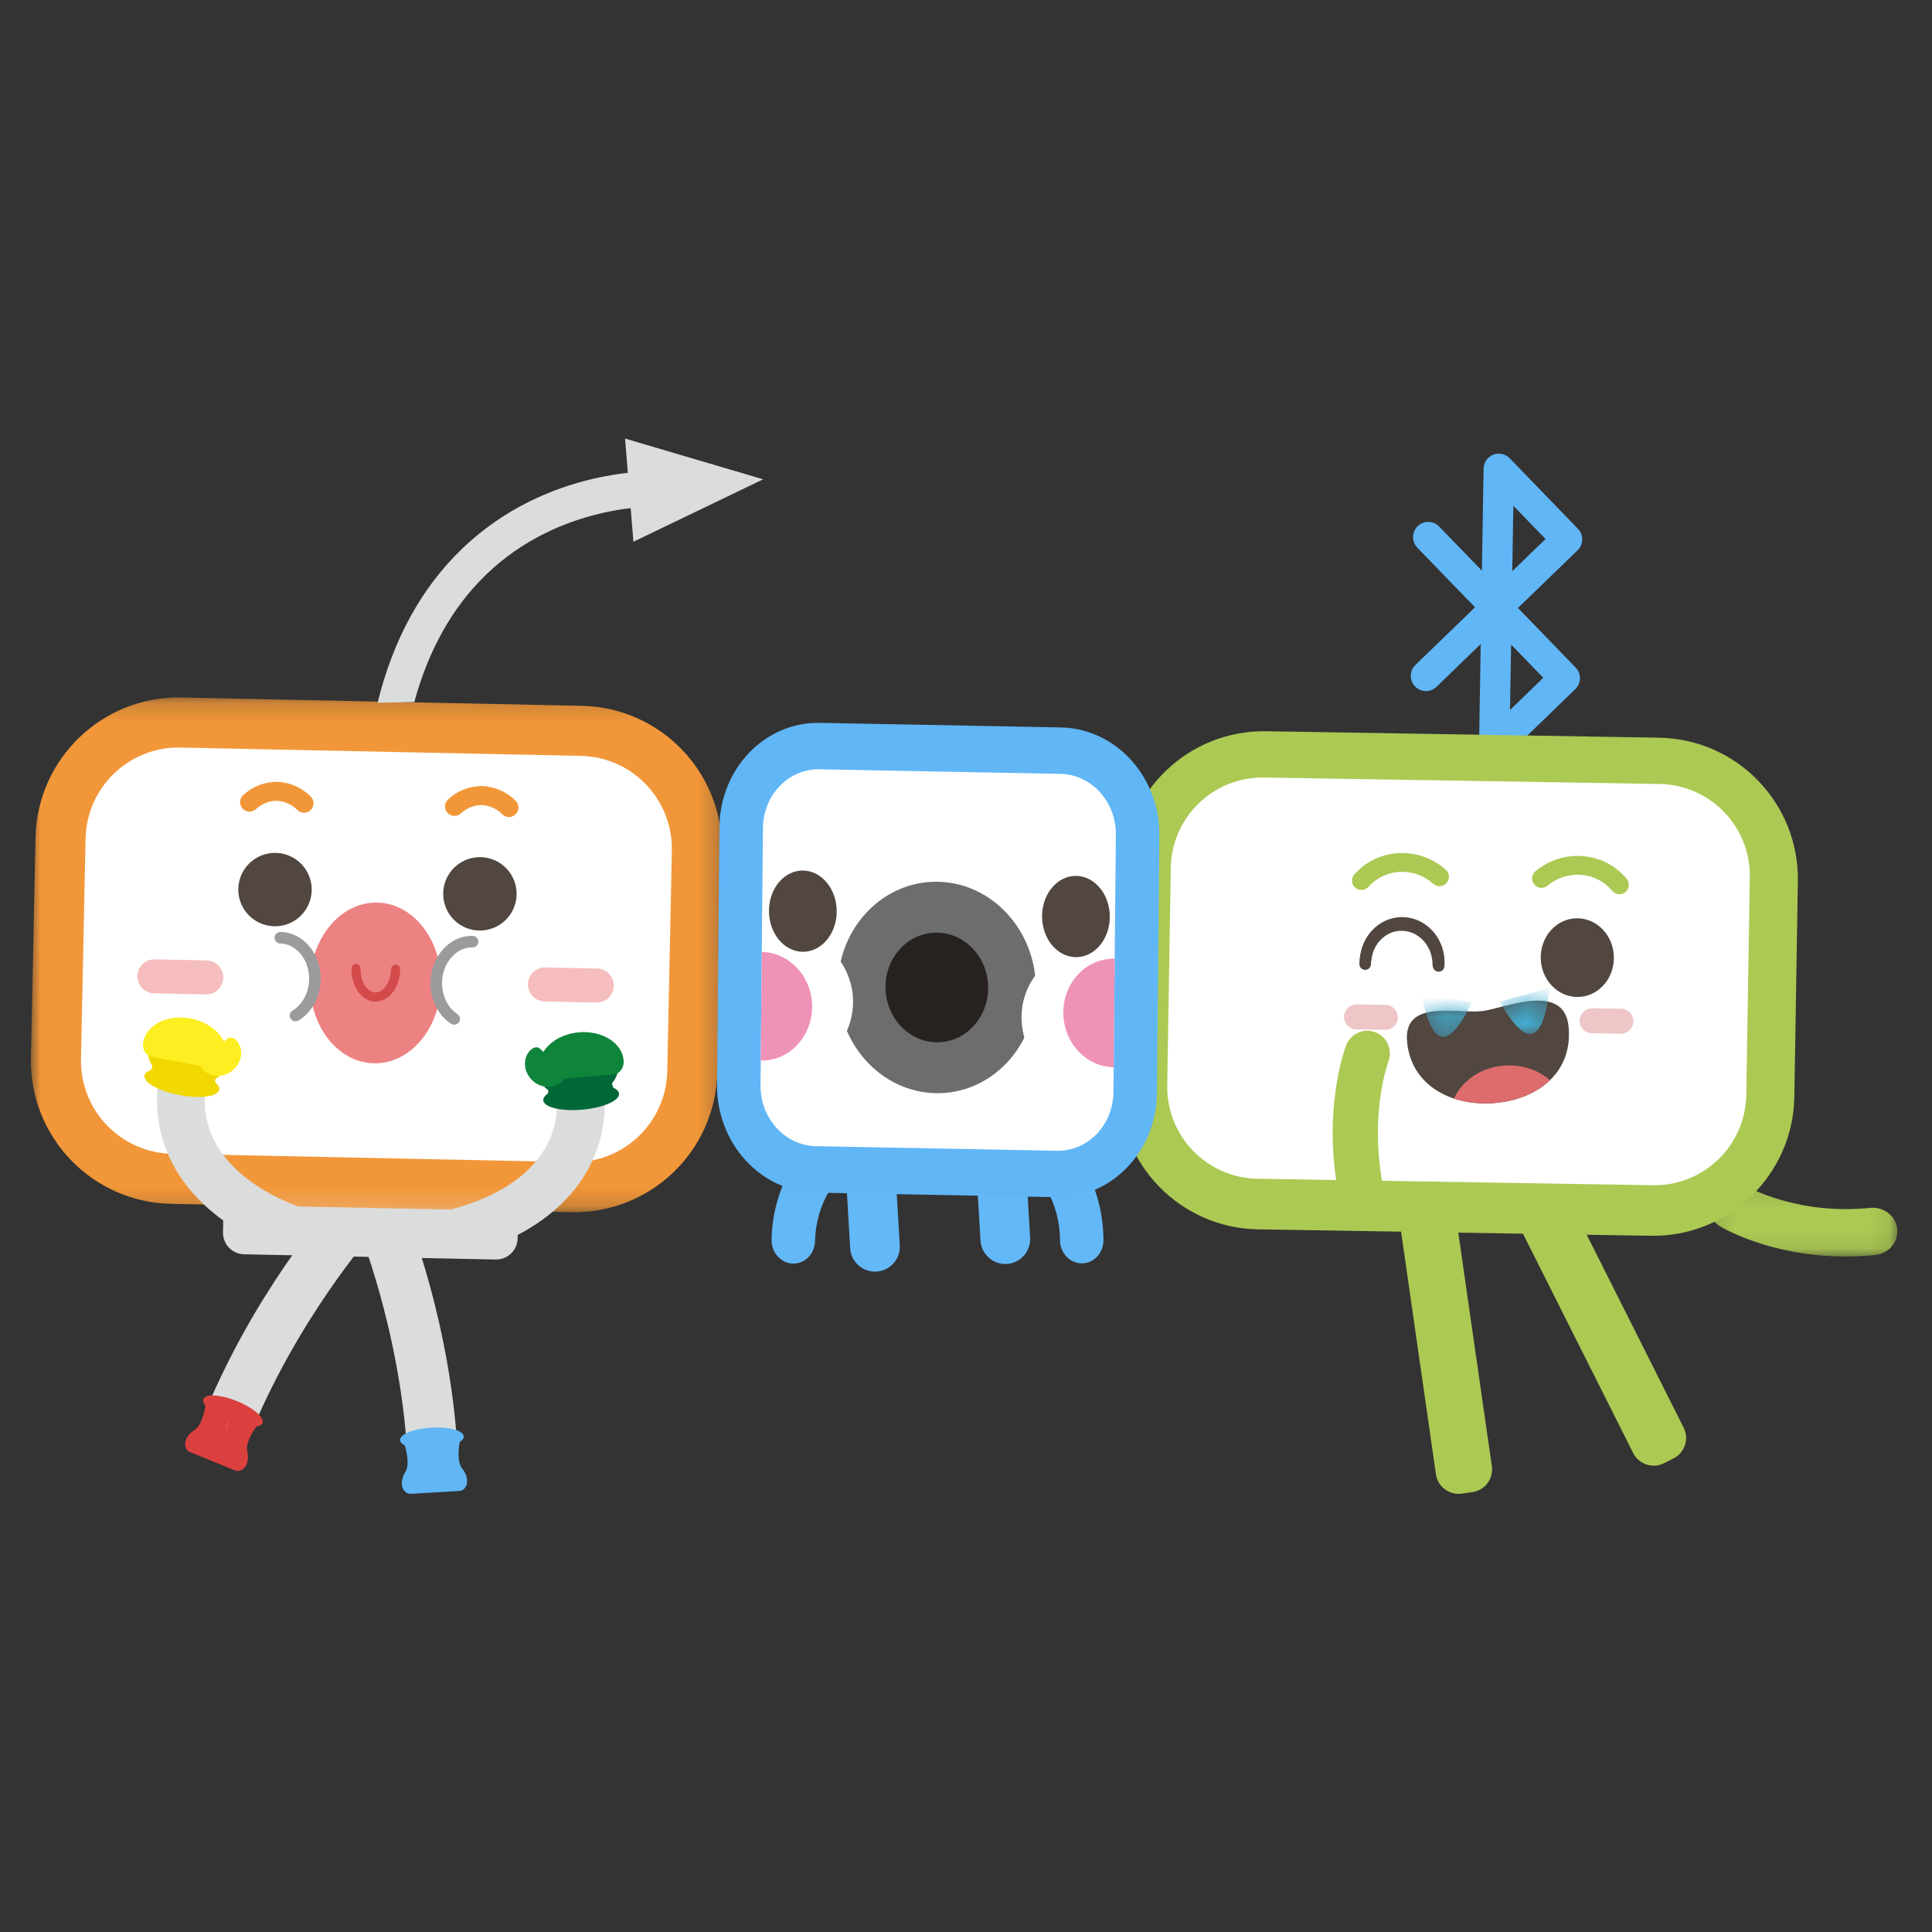 <?xml version="1.0" encoding="UTF-8"?>
<svg width="100px" height="100px" viewBox="0 0 100 100" version="1.1" xmlns="http://www.w3.org/2000/svg" xmlns:xlink="http://www.w3.org/1999/xlink">
    <rect x="0" y="0" width="100" height="100" fill="#333333" stroke="none"/>
    <!-- Generator: Sketch 48.2 (47327) - http://www.bohemiancoding.com/sketch -->
    <title>Neuron 组合 贴紧你</title>
    <desc>Created with Sketch.</desc>
    <defs>
        <polygon id="path-1" points="9.906 0.093 9.906 3.915 0.14 3.915 0.14 0.093 9.906 0.093"></polygon>
        <path d="M2.708,0.342 C2.519,0.292 2.312,0.271 2.095,0.271 C1.455,0.271 0.73,0.454 0.131,0.608 L0.131,2.005 L2.708,2.005 L2.708,0.342 Z" id="path-3"></path>
        <path d="M2.884,0.231 C2.694,0.229 2.491,0.22 2.284,0.211 C1.577,0.182 0.812,0.152 0.266,0.377 L0.266,1.549 L2.884,1.549 L2.884,0.231 Z" id="path-5"></path>
        <polygon id="path-7" points="0 26.821 0 0.179 35.767 0.179 35.767 26.821"></polygon>
    </defs>
    <g id="裁剪面板" stroke="none" stroke-width="1" fill="none" fill-rule="evenodd">
        <g id="Neuron-组合-贴紧你">
            <g id="Page-1" transform="translate(1.6, 22.6)">
                <g id="Group-36" transform="translate(56.1, 0.722)">
                    <g id="Group-3" transform="translate(30.6, 37.8)">
                        <mask id="mask-2" fill="white">
                            <use xlink:href="#path-1"></use>
                        </mask>
                        <g id="Clip-2"></g>
                        <path d="M9.906,2.592 C9.919,3.222 9.427,3.768 8.763,3.836 C4.06,4.317 0.872,2.44 0.739,2.36 C0.142,2.001 -0.039,1.244 0.335,0.67 C0.709,0.097 1.493,-0.078 2.089,0.276 C2.142,0.307 4.729,1.783 8.497,1.397 C9.198,1.325 9.826,1.813 9.899,2.486 C9.903,2.522 9.905,2.557 9.906,2.592" id="Fill-1" fill="#ACC953" mask="url(#mask-2)"></path>
                    </g>
                    <path d="M20.631,2.855 L20.575,6.243 L22.297,4.577 L20.631,2.855 Z M19.745,8.915 C19.644,8.913 19.542,8.892 19.446,8.85 C19.154,8.724 18.967,8.434 18.972,8.116 L19.09,0.932 C19.095,0.613 19.291,0.33 19.587,0.213 C19.883,0.096 20.22,0.169 20.441,0.398 L23.974,4.049 C24.276,4.361 24.268,4.858 23.956,5.16 L20.305,8.694 C20.152,8.842 19.95,8.919 19.745,8.915 Z" id="Fill-4" fill="#61B6F6"></path>
                    <path d="M16.095,12.449 C15.893,12.445 15.694,12.365 15.542,12.209 C15.24,11.897 15.249,11.399 15.561,11.097 L18.647,8.111 L15.66,5.025 C15.358,4.713 15.366,4.215 15.678,3.913 C15.99,3.611 16.488,3.619 16.79,3.931 L20.324,7.582 C20.469,7.732 20.548,7.933 20.545,8.142 C20.541,8.35 20.455,8.549 20.305,8.694 L16.654,12.227 C16.498,12.378 16.296,12.452 16.095,12.449" id="Fill-6" fill="#61B6F6"></path>
                    <path d="M20.514,10.04 L20.458,13.428 L22.18,11.761 L20.514,10.04 Z M19.628,16.099 C19.527,16.098 19.425,16.077 19.328,16.035 C19.036,15.908 18.849,15.619 18.855,15.3 L18.972,8.116 C18.977,7.798 19.174,7.514 19.469,7.397 C19.765,7.281 20.102,7.354 20.324,7.582 L23.857,11.233 C24.159,11.545 24.151,12.043 23.839,12.345 L20.188,15.878 C20.035,16.026 19.832,16.103 19.628,16.099 Z" id="Fill-8" fill="#61B6F6"></path>
                    <path d="M28.425,52.414 L28.919,52.166 C29.504,51.872 29.74,51.159 29.446,50.574 L23.58,38.898 L20.967,40.211 L26.833,51.887 C27.127,52.472 27.84,52.708 28.425,52.414" id="Fill-10" fill="#ACC953"></path>
                    <path d="M17.966,53.988 L18.513,53.909 C19.161,53.816 19.611,53.215 19.518,52.567 L17.659,39.633 L14.765,40.049 L16.623,52.983 C16.717,53.631 17.318,54.081 17.966,53.988" id="Fill-12" fill="#ACC953"></path>
                    <path d="M35.175,33.451 L35.357,22.29 C35.423,18.253 32.204,14.926 28.167,14.86 L7.839,14.527 C3.801,14.461 0.475,17.681 0.409,21.718 L0.226,32.879 C0.16,36.917 3.38,40.243 7.417,40.309 L27.745,40.642 C31.782,40.707 35.109,37.488 35.175,33.451" id="Fill-14" fill="#ACC953"></path>
                    <path d="M28.197,17.257 L7.729,16.922 C5.105,16.879 2.943,18.972 2.9,21.596 L2.716,32.861 C2.673,35.485 4.765,37.647 7.39,37.69 L27.858,38.025 C30.482,38.068 32.644,35.975 32.687,33.351 L32.871,22.086 C32.914,19.462 30.822,17.3 28.197,17.257" id="Fill-16" fill="#FFFFFF"></path>
                    <path d="M26.19,30.182 L24.695,30.158 C24.339,30.152 24.054,29.858 24.06,29.501 C24.066,29.145 24.36,28.861 24.716,28.866 L26.211,28.891 C26.568,28.897 26.852,29.19 26.846,29.547 C26.84,29.904 26.546,30.188 26.19,30.182" id="Fill-18" fill="#EEC6C7"></path>
                    <path d="M13.998,29.983 L12.504,29.958 C12.147,29.952 11.862,29.659 11.868,29.302 C11.874,28.945 12.168,28.661 12.525,28.667 L14.019,28.691 C14.376,28.697 14.66,28.991 14.654,29.348 C14.648,29.704 14.354,29.989 13.998,29.983" id="Fill-20" fill="#EEC6C7"></path>
                    <path d="M14.862,24.256 L14.846,24.256 C14.292,24.256 13.764,24.477 13.358,24.878 C12.917,25.315 12.663,25.934 12.661,26.577 C12.66,26.742 12.794,26.877 12.96,26.878 L12.961,26.878 C13.126,26.878 13.26,26.744 13.261,26.579 C13.262,26.094 13.452,25.63 13.781,25.305 C14.075,25.013 14.447,24.847 14.858,24.856 C15.737,24.863 16.45,25.648 16.447,26.606 C16.447,26.772 16.581,26.907 16.746,26.907 L16.747,26.907 C16.913,26.907 17.047,26.774 17.047,26.608 C17.051,25.321 16.071,24.266 14.862,24.256" id="Fill-22" fill="#514740"></path>
                    <path d="M12.759,22.745 C12.646,22.743 12.534,22.702 12.444,22.622 C12.243,22.444 12.225,22.136 12.403,21.936 C12.987,21.278 13.794,20.888 14.677,20.837 C15.58,20.785 16.453,21.089 17.135,21.697 C17.335,21.876 17.353,22.184 17.174,22.384 C16.995,22.584 16.688,22.602 16.487,22.423 C16,21.989 15.377,21.77 14.734,21.808 C14.111,21.844 13.541,22.119 13.131,22.581 C13.033,22.692 12.896,22.747 12.759,22.745" id="Fill-24" fill="#ACC953"></path>
                    <path d="M22.055,26.055 C21.963,27.174 22.733,28.167 23.774,28.272 C24.816,28.377 25.735,27.554 25.827,26.435 C25.919,25.315 25.149,24.322 24.108,24.217 C23.066,24.112 22.147,24.935 22.055,26.055" id="Fill-26" fill="#514740"></path>
                    <path d="M16.764,26.672 C16.856,25.553 16.087,24.56 15.045,24.455 C14.004,24.35 13.085,25.172 12.993,26.292" id="Stroke-28" stroke="#514740" stroke-width="0.6" stroke-linecap="round"></path>
                    <path d="M26.115,22.963 C26.227,22.965 26.341,22.928 26.434,22.851 C26.64,22.679 26.669,22.372 26.497,22.166 C25.935,21.49 25.141,21.073 24.26,20.993 C23.359,20.912 22.477,21.188 21.776,21.773 C21.569,21.945 21.542,22.252 21.714,22.458 C21.886,22.665 22.193,22.692 22.399,22.52 C22.9,22.102 23.531,21.903 24.172,21.962 C24.794,22.019 25.353,22.312 25.748,22.788 C25.843,22.901 25.978,22.961 26.115,22.963" id="Fill-30" fill="#ACC953"></path>
                    <path d="M23.486,29.783 C23.73,32.086 22.035,33.517 19.803,33.758 C17.571,34 15.378,32.952 15.135,30.65 C14.891,28.347 17.691,29.169 19.038,29.009 C20.108,28.882 23.242,27.48 23.486,29.783" id="Fill-32" fill="#514740"></path>
                    <path d="M20.302,31.825 C19.048,31.865 17.994,32.568 17.561,33.538 C18.25,33.767 19.023,33.843 19.803,33.759 C20.894,33.641 21.855,33.237 22.526,32.587 C21.956,32.093 21.167,31.797 20.302,31.825" id="Fill-34" fill="#DE6C6D"></path>
                </g>
                <g id="Group-43" transform="translate(71.7, 28.922)">
                    <g id="Group-39" transform="translate(4.2, 0)">
                        <mask id="mask-4" fill="white">
                            <use xlink:href="#path-3"></use>
                        </mask>
                        <g id="Clip-38"></g>
                        <path d="M2.708,-0.393 C2.708,-0.393 2.542,1.889 1.745,2.002 C1.073,2.097 0.131,0.326 0.131,0.326 L2.708,-0.393 Z" id="Fill-37" fill="#42AED2" mask="url(#mask-4)"></path>
                    </g>
                    <g id="Group-42" transform="translate(0, 0.6)">
                        <mask id="mask-6" fill="white">
                            <use xlink:href="#path-5"></use>
                        </mask>
                        <g id="Clip-41"></g>
                        <path d="M0.266,-0.781 C0.266,-0.781 0.578,1.486 1.38,1.548 C2.057,1.6 2.884,-0.228 2.884,-0.228 L0.266,-0.781 Z" id="Fill-40" fill="#42AED2" mask="url(#mask-6)"></path>
                    </g>
                </g>
                <g id="Group-157" transform="translate(0, 0.022)">
                    <path d="M69.031,40.347 C69.058,40.343 69.087,40.338 69.114,40.332 C69.747,40.201 70.153,39.582 70.022,38.949 C69.228,35.127 70.253,32.343 70.264,32.315 C70.492,31.713 70.19,31.037 69.588,30.807 C68.987,30.577 68.313,30.875 68.081,31.475 C68.028,31.613 66.79,34.891 67.732,39.425 C67.857,40.029 68.428,40.427 69.031,40.347" id="Fill-44" fill="#ACC953"></path>
                    <path d="M24.054,42.571 L11.034,42.3 C10.418,42.288 9.929,41.778 9.942,41.162 L9.972,39.712 C9.984,39.096 10.494,38.607 11.11,38.619 L24.13,38.89 C24.746,38.903 25.235,39.413 25.222,40.029 L25.192,41.479 C25.179,42.095 24.67,42.584 24.054,42.571" id="Fill-46" fill="#DBDCDC"></path>
                    <path d="M22.102,52.754 C21.744,45.763 19.441,40.231 19.337,39.908 L16.852,40.701 C16.876,40.777 19.156,46.24 19.496,52.887 L22.102,52.754 Z" id="Fill-48" fill="#DBDCDC"></path>
                    <path d="M8.828,50.935 C11.419,44.432 15.381,39.937 15.583,39.664 L17.68,41.216 C17.633,41.28 13.715,45.718 11.252,51.901 L8.828,50.935 Z" id="Fill-50" fill="#DBDCDC"></path>
                    <g id="Group-54" transform="translate(0, 13.3)">
                        <mask id="mask-8" fill="white">
                            <use xlink:href="#path-7"></use>
                        </mask>
                        <g id="Clip-53"></g>
                        <path d="M0.239,7.428 L0.001,18.833 C-0.083,22.921 3.161,26.303 7.249,26.388 L27.973,26.819 C32.061,26.904 35.443,23.659 35.528,19.571 L35.765,8.166 C35.851,4.079 32.606,0.696 28.518,0.611 L7.794,0.18 C3.706,0.095 0.324,3.34 0.239,7.428" id="Fill-52" fill="#F29739" mask="url(#mask-8)"></path>
                    </g>
                    <path d="M7.303,37.098 L28.027,37.529 C30.684,37.584 32.882,35.475 32.938,32.817 L33.175,21.412 C33.23,18.755 31.121,16.557 28.464,16.502 L7.74,16.071 C5.083,16.015 2.885,18.124 2.829,20.781 L2.592,32.187 C2.537,34.844 4.646,37.042 7.303,37.098" id="Fill-55" fill="#FFFFFF"></path>
                    <path d="M14.534,23.462 C14.512,24.511 13.644,25.344 12.595,25.322 C11.546,25.3 10.713,24.432 10.734,23.383 C10.756,22.334 11.624,21.501 12.674,21.523 C13.723,21.545 14.555,22.413 14.534,23.462" id="Fill-57" fill="#514740"></path>
                    <path d="M25.139,23.682 C25.117,24.732 24.249,25.564 23.2,25.542 C22.151,25.521 21.318,24.652 21.34,23.603 C21.362,22.554 22.23,21.722 23.279,21.744 C24.328,21.765 25.161,22.633 25.139,23.682" id="Fill-59" fill="#514740"></path>
                    <path d="M14.489,18.611 C14.043,18.16 13.432,17.871 12.75,17.844 C12.068,17.843 11.445,18.106 10.981,18.539 C10.888,18.626 10.829,18.749 10.826,18.886 C10.82,19.158 11.036,19.383 11.307,19.389 C11.444,19.391 11.569,19.338 11.66,19.25 C11.942,18.99 12.318,18.83 12.73,18.826 C13.141,18.847 13.509,19.022 13.781,19.294 C13.868,19.386 13.991,19.444 14.127,19.447 C14.399,19.453 14.624,19.237 14.629,18.965 C14.632,18.828 14.578,18.703 14.489,18.611" id="Fill-61" fill="#F29739"></path>
                    <path d="M25.094,18.832 C24.648,18.38 24.037,18.092 23.356,18.065 C22.673,18.064 22.051,18.326 21.586,18.759 C21.494,18.847 21.434,18.97 21.431,19.107 C21.426,19.378 21.641,19.603 21.913,19.609 C22.049,19.612 22.174,19.559 22.265,19.471 C22.548,19.21 22.923,19.051 23.335,19.046 C23.746,19.067 24.115,19.243 24.387,19.515 C24.474,19.606 24.596,19.665 24.733,19.668 C25.004,19.673 25.229,19.458 25.234,19.186 C25.237,19.049 25.183,18.923 25.094,18.832" id="Fill-63" fill="#F29739"></path>
                    <path d="M19.105,51.919 C19.123,52.224 19.876,52.427 20.787,52.374 C21.699,52.32 22.423,52.03 22.405,51.726 C22.387,51.421 21.634,51.218 20.723,51.271 C19.812,51.325 19.087,51.615 19.105,51.919" id="Fill-65" fill="#61B6F6"></path>
                    <path d="M19.652,54.699 C19.43,54.713 19.22,54.5 19.201,54.212 C19.201,54.21 19.201,54.208 19.201,54.206 C19.16,53.503 19.882,52.888 20.815,52.833 C21.747,52.779 22.536,53.304 22.578,54.007 C22.578,54.009 22.578,54.011 22.578,54.013 C22.593,54.302 22.41,54.537 22.187,54.55 L19.652,54.699 Z" id="Fill-67" fill="#61B6F6"></path>
                    <path d="M22.194,52.018 C22.194,52.018 22.009,52.91 22.291,53.358 C22.573,53.806 20.876,53.888 20.876,53.888 L20.76,51.907 L22.194,52.018 Z" id="Fill-69" fill="#61B6F6"></path>
                    <path d="M19.349,52.185 C19.349,52.185 19.637,53.05 19.41,53.527 C19.182,54.005 20.877,53.888 20.877,53.888 L20.76,51.906 L19.349,52.185 Z" id="Fill-71" fill="#61B6F6"></path>
                    <path d="M21.225,28.325 C21.177,30.622 19.622,32.453 17.752,32.414 C15.882,32.375 14.404,30.481 14.452,28.184 C14.5,25.886 16.055,24.056 17.925,24.095 C19.795,24.134 21.273,26.027 21.225,28.325" id="Fill-73" fill="#ED8283"></path>
                    <path d="M17.839,29.22 C17.833,29.22 17.826,29.22 17.819,29.22 C17.466,29.213 17.144,29.019 16.912,28.673 C16.697,28.354 16.584,27.937 16.593,27.499 C16.595,27.37 16.701,27.268 16.829,27.268 L16.834,27.268 C16.965,27.27 17.068,27.378 17.065,27.509 C17.059,27.85 17.143,28.17 17.304,28.41 C17.448,28.623 17.634,28.743 17.828,28.747 C18.244,28.751 18.628,28.204 18.642,27.542 C18.645,27.413 18.75,27.31 18.878,27.31 L18.883,27.31 C19.014,27.313 19.117,27.421 19.115,27.552 C19.095,28.492 18.537,29.22 17.839,29.22" id="Fill-75" fill="#D34A4A"></path>
                    <path d="M11.989,51.035 C11.874,51.318 11.096,51.267 10.25,50.923 C9.405,50.579 8.813,50.071 8.928,49.789 C9.043,49.506 9.821,49.557 10.667,49.901 C11.512,50.245 12.104,50.753 11.989,51.035" id="Fill-77" fill="#DC403E"></path>
                    <path d="M10.576,53.491 C10.782,53.575 11.049,53.441 11.16,53.174 C11.161,53.173 11.161,53.171 11.162,53.169 C11.428,52.517 10.942,51.702 10.077,51.35 C9.211,50.997 8.295,51.241 8.029,51.894 C8.028,51.896 8.028,51.897 8.027,51.899 C7.919,52.167 8.017,52.449 8.224,52.533 L10.576,53.491 Z" id="Fill-79" fill="#DC403E"></path>
                    <path d="M9.033,50.133 C9.033,50.133 8.921,51.038 8.51,51.371 C8.099,51.704 9.678,52.328 9.678,52.328 L10.427,50.49 L9.033,50.133 Z" id="Fill-81" fill="#DC403E"></path>
                    <path d="M11.673,51.208 C11.673,51.208 11.121,51.934 11.183,52.459 C11.244,52.985 9.678,52.328 9.678,52.328 L10.427,50.49 L11.673,51.208 Z" id="Fill-83" fill="#DC403E"></path>
                    <path d="M22.769,30.389 C21.762,30.368 20.957,29.39 20.981,28.216 C21.006,27.042 21.85,26.098 22.858,26.119" id="Fill-85" fill="#FFFFFF"></path>
                    <path d="M22.864,25.819 C22.292,25.803 21.742,26.056 21.327,26.519 C20.924,26.97 20.695,27.57 20.681,28.21 C20.663,29.096 21.07,29.922 21.743,30.366 C21.794,30.399 21.851,30.415 21.908,30.415 C22.005,30.415 22.101,30.368 22.158,30.28 C22.249,30.142 22.211,29.956 22.073,29.865 C21.571,29.533 21.267,28.904 21.281,28.222 C21.292,27.726 21.467,27.263 21.775,26.92 C22.071,26.588 22.455,26.404 22.852,26.419 C23.019,26.419 23.154,26.291 23.158,26.126 C23.161,25.96 23.03,25.823 22.864,25.819" id="Fill-87" fill="#9B9B9B"></path>
                    <path d="M12.823,30.182 C13.831,30.203 14.676,29.26 14.7,28.085 C14.724,26.911 13.92,25.933 12.912,25.912" id="Fill-89" fill="#FFFFFF"></path>
                    <path d="M14.425,26.376 C14.03,25.895 13.495,25.625 12.919,25.613 L12.912,25.613 C12.749,25.613 12.616,25.743 12.612,25.907 C12.609,26.072 12.74,26.209 12.906,26.213 C13.305,26.221 13.679,26.414 13.962,26.757 C14.255,27.113 14.41,27.583 14.4,28.079 C14.386,28.761 14.056,29.377 13.541,29.687 C13.399,29.773 13.353,29.957 13.438,30.099 C13.495,30.193 13.594,30.245 13.696,30.245 C13.748,30.245 13.801,30.231 13.85,30.202 C14.541,29.786 14.981,28.978 15,28.091 C15.013,27.452 14.809,26.843 14.425,26.376" id="Fill-91" fill="#9B9B9B"></path>
                    <path d="M9.058,28.848 L6.371,28.792 C5.887,28.782 5.5,28.378 5.51,27.894 C5.52,27.41 5.924,27.022 6.408,27.033 L9.095,27.088 C9.579,27.099 9.967,27.503 9.957,27.987 C9.947,28.471 9.542,28.858 9.058,28.848" id="Fill-93" fill="#F5BDBD"></path>
                    <path d="M29.273,29.269 L26.586,29.213 C26.102,29.203 25.715,28.799 25.725,28.315 C25.735,27.831 26.139,27.443 26.623,27.453 L29.31,27.509 C29.794,27.519 30.182,27.923 30.172,28.407 C30.162,28.891 29.757,29.279 29.273,29.269" id="Fill-95" fill="#F5BDBD"></path>
                    <polygon id="Fill-97" fill="#DBDCDC" points="37.898 2.187 31.185 5.419 30.753 0.078"></polygon>
                    <path d="M22.282,5.816 C26.731,1.51 32.399,1.76 32.638,1.774 L32.54,3.598 C32.489,3.596 27.435,3.37 23.552,7.129 C21.82,8.805 20.583,11.01 19.844,13.715 L17.943,13.755 C18.746,10.491 20.196,7.835 22.282,5.816" id="Fill-99" fill="#DBDCDC"></path>
                    <path d="M22.325,41.101 C26.099,40.044 28.885,37.52 28.417,33.629" id="Stroke-101" stroke="#DBDCDC" stroke-width="2.47" stroke-linecap="round"></path>
                    <path d="M30.444,33.984 C30.412,33.622 29.507,33.407 28.424,33.503 C27.34,33.6 26.488,33.972 26.521,34.333 C26.553,34.695 27.457,34.911 28.541,34.814 C29.624,34.717 30.476,34.345 30.444,33.984" id="Fill-103" fill="#006837"></path>
                    <path d="M26.761,33.978 C26.761,33.978 26.949,32.908 26.598,32.385 C26.246,31.862 28.263,31.703 28.263,31.703 L28.473,34.059 L26.761,33.978 Z" id="Fill-105" fill="#006837"></path>
                    <path d="M29.823,31.954 C30.098,31.93 30.365,32.174 30.398,32.517 C30.398,32.519 30.398,32.521 30.398,32.524 C30.473,33.36 29.599,34.121 28.448,34.224 C27.297,34.327 26.303,33.732 26.228,32.896 C26.228,32.893 26.228,32.891 26.228,32.889 C26.199,32.546 26.418,32.258 26.693,32.233 L29.823,31.954 Z" id="Fill-107" fill="#006837"></path>
                    <path d="M30.144,33.676 C30.144,33.676 29.77,32.656 30.023,32.079 C30.277,31.502 28.263,31.703 28.263,31.703 L28.473,34.058 L30.144,33.676 Z" id="Fill-109" fill="#006837"></path>
                    <path d="M26.927,33.268 C26.639,33.293 26.36,33.027 26.325,32.655 C26.325,32.653 26.324,32.65 26.324,32.648 C26.243,31.741 27.152,30.919 28.355,30.811 C29.558,30.704 30.598,31.352 30.679,32.26 C30.679,32.262 30.679,32.264 30.679,32.267 C30.711,32.639 30.483,32.95 30.196,32.976 L26.927,33.268 Z" id="Fill-111" fill="#0F843B"></path>
                    <path d="M27.608,32.799 C27.721,32.9 27.697,33.127 27.538,33.305 C27.537,33.306 27.536,33.307 27.535,33.309 C27.146,33.74 26.448,33.744 25.975,33.318 C25.502,32.892 25.434,32.196 25.823,31.765 C25.824,31.764 25.826,31.763 25.826,31.762 C25.987,31.585 26.21,31.538 26.323,31.64 L27.608,32.799 Z" id="Fill-113" fill="#0F843B"></path>
                    <path d="M13.255,40.928 C9.604,39.504 7.08,36.719 7.93,32.893" id="Stroke-115" stroke="#DBDCDC" stroke-width="2.47" stroke-linecap="round"></path>
                    <path d="M5.877,33.045 C5.945,32.688 6.866,32.564 7.935,32.766 C9.003,32.97 9.815,33.423 9.746,33.78 C9.679,34.137 8.758,34.262 7.689,34.059 C6.62,33.856 5.809,33.402 5.877,33.045" id="Fill-117" fill="#F1D800"></path>
                    <path d="M9.542,33.403 C9.542,33.403 9.461,32.32 9.862,31.834 C10.264,31.348 8.272,30.991 8.272,30.991 L7.83,33.314 L9.542,33.403 Z" id="Fill-119" fill="#F1D800"></path>
                    <path d="M6.695,31.087 C6.424,31.035 6.134,31.253 6.068,31.591 C6.068,31.593 6.067,31.595 6.067,31.597 C5.91,32.422 6.704,33.266 7.839,33.481 C8.975,33.697 10.023,33.203 10.179,32.379 C10.18,32.376 10.18,32.374 10.181,32.372 C10.243,32.033 10.053,31.725 9.782,31.674 L6.695,31.087 Z" id="Fill-121" fill="#F1D800"></path>
                    <path d="M6.206,32.769 C6.206,32.769 6.679,31.791 6.484,31.192 C6.288,30.593 8.272,30.991 8.272,30.991 L7.831,33.314 L6.206,32.769 Z" id="Fill-123" fill="#F1D800"></path>
                    <path d="M9.448,32.68 C9.731,32.734 10.035,32.497 10.107,32.13 L10.109,32.123 C10.279,31.228 9.455,30.32 8.269,30.094 C7.083,29.869 5.983,30.412 5.813,31.306 L5.812,31.313 C5.744,31.681 5.94,32.013 6.224,32.067 L9.448,32.68 Z" id="Fill-125" fill="#FCEE21"></path>
                    <path d="M8.816,32.145 C8.693,32.236 8.695,32.464 8.835,32.657 C8.836,32.658 8.837,32.659 8.838,32.661 C9.182,33.128 9.877,33.201 10.39,32.823 C10.902,32.446 11.039,31.761 10.694,31.293 C10.693,31.292 10.692,31.291 10.691,31.29 C10.549,31.098 10.331,31.029 10.209,31.119 L8.816,32.145 Z" id="Fill-127" fill="#FCEE21"></path>
                    <path d="M55.012,42.575 C55.316,42.362 55.517,41.993 55.515,41.573 C55.511,40.186 55.147,38.826 54.463,37.641 C53.779,36.456 52.803,35.496 51.642,34.865 L51.289,34.673 C50.733,34.371 50.057,34.605 49.779,35.196 C49.5,35.787 49.725,36.511 50.28,36.813 L50.633,37.005 C51.422,37.434 52.085,38.086 52.55,38.891 C53.015,39.696 53.262,40.62 53.265,41.563 C53.267,42.227 53.772,42.767 54.393,42.77 C54.622,42.771 54.834,42.699 55.012,42.575" id="Fill-129" fill="#63B8F8"></path>
                    <path d="M38.82,42.561 C38.52,42.336 38.326,41.961 38.335,41.541 C38.366,40.154 38.755,38.809 39.461,37.65 C40.168,36.492 41.161,35.569 42.334,34.982 L42.69,34.804 C43.251,34.523 43.923,34.783 44.19,35.384 C44.458,35.986 44.219,36.701 43.658,36.982 L43.302,37.16 C42.505,37.559 41.83,38.186 41.35,38.973 C40.87,39.76 40.606,40.674 40.585,41.616 C40.571,42.279 40.056,42.8 39.434,42.78 C39.206,42.772 38.995,42.693 38.82,42.561" id="Fill-131" fill="#63B8F8"></path>
                    <path d="M50.51,42.8 C51.219,42.758 51.759,42.15 51.718,41.441 L51.431,36.553 L48.864,36.704 L49.151,41.592 C49.192,42.3 49.801,42.841 50.51,42.8" id="Fill-133" fill="#63B8F8"></path>
                    <path d="M43.764,43.196 C44.473,43.154 45.014,42.546 44.972,41.837 L44.685,36.949 L42.118,37.1 L42.405,41.988 C42.446,42.696 43.055,43.237 43.764,43.196" id="Fill-135" fill="#63B8F8"></path>
                    <path d="M58.282,33.949 L58.408,20.621 C58.436,17.588 56.156,15.084 53.315,15.03 L40.835,14.793 C37.994,14.739 35.668,17.155 35.639,20.188 L35.514,33.516 C35.486,36.55 37.766,39.053 40.607,39.107 L53.087,39.344 C55.928,39.398 58.254,36.983 58.282,33.949" id="Fill-137" fill="#61B6F6"></path>
                    <path d="M40.629,36.704 C39.034,36.673 37.749,35.262 37.765,33.559 L37.89,20.231 C37.906,18.527 39.217,17.166 40.812,17.196 L53.293,17.434 C54.888,17.464 56.173,18.875 56.157,20.579 L56.032,33.906 C56.016,35.61 54.705,36.971 53.109,36.941 L40.629,36.704 Z" id="Fill-139" fill="#FFFFFF"></path>
                    <path d="M46.839,33.961 C44.014,33.907 41.738,31.409 41.766,28.391 C41.795,25.374 44.117,22.963 46.942,23.017 C47.585,23.029 48.2,23.167 48.765,23.41 C50.684,24.234 52.037,26.255 52.015,28.586 C51.987,31.604 49.665,34.015 46.839,33.961" id="Fill-141" fill="#6D6D6D"></path>
                    <path d="M49.548,28.539 C49.533,30.106 48.331,31.354 46.864,31.326 C45.397,31.298 44.219,30.005 44.234,28.438 C44.249,26.871 45.45,25.624 46.918,25.652 C48.385,25.679 49.562,26.972 49.548,28.539" id="Fill-143" fill="#27221F"></path>
                    <path d="M42.554,29.267 C42.572,27.348 41.13,25.765 39.333,25.73 L39.267,32.68 C41.065,32.714 42.536,31.186 42.554,29.267" id="Fill-145" fill="#FFFFFF"></path>
                    <path d="M51.275,30.005 C51.293,28.086 52.765,26.558 54.562,26.592 L54.497,33.542 C52.7,33.508 51.257,31.924 51.275,30.005" id="Fill-147" fill="#FFFFFF"></path>
                    <path d="M40.435,29.511 C40.45,27.959 39.283,26.678 37.83,26.65 L37.777,32.272 C39.23,32.3 40.421,31.064 40.435,29.511" id="Fill-149" fill="#EF92B7"></path>
                    <path d="M53.438,29.759 C53.453,28.206 54.643,26.97 56.097,26.998 L56.044,32.619 C54.59,32.592 53.423,31.311 53.438,29.759" id="Fill-151" fill="#EF92B7"></path>
                    <path d="M41.707,24.574 C41.696,25.735 40.902,26.661 39.934,26.642 C38.966,26.623 38.19,25.666 38.202,24.505 C38.213,23.343 39.007,22.418 39.975,22.437 C40.943,22.456 41.719,23.412 41.707,24.574" id="Fill-153" fill="#514740"></path>
                    <path d="M55.843,24.851 C55.832,26.012 55.038,26.939 54.07,26.92 C53.102,26.9 52.326,25.944 52.338,24.782 C52.35,23.621 53.143,22.695 54.112,22.714 C55.079,22.733 55.855,23.69 55.843,24.851" id="Fill-155" fill="#514740"></path>
                </g>
            </g>
        </g>
    </g>
</svg>